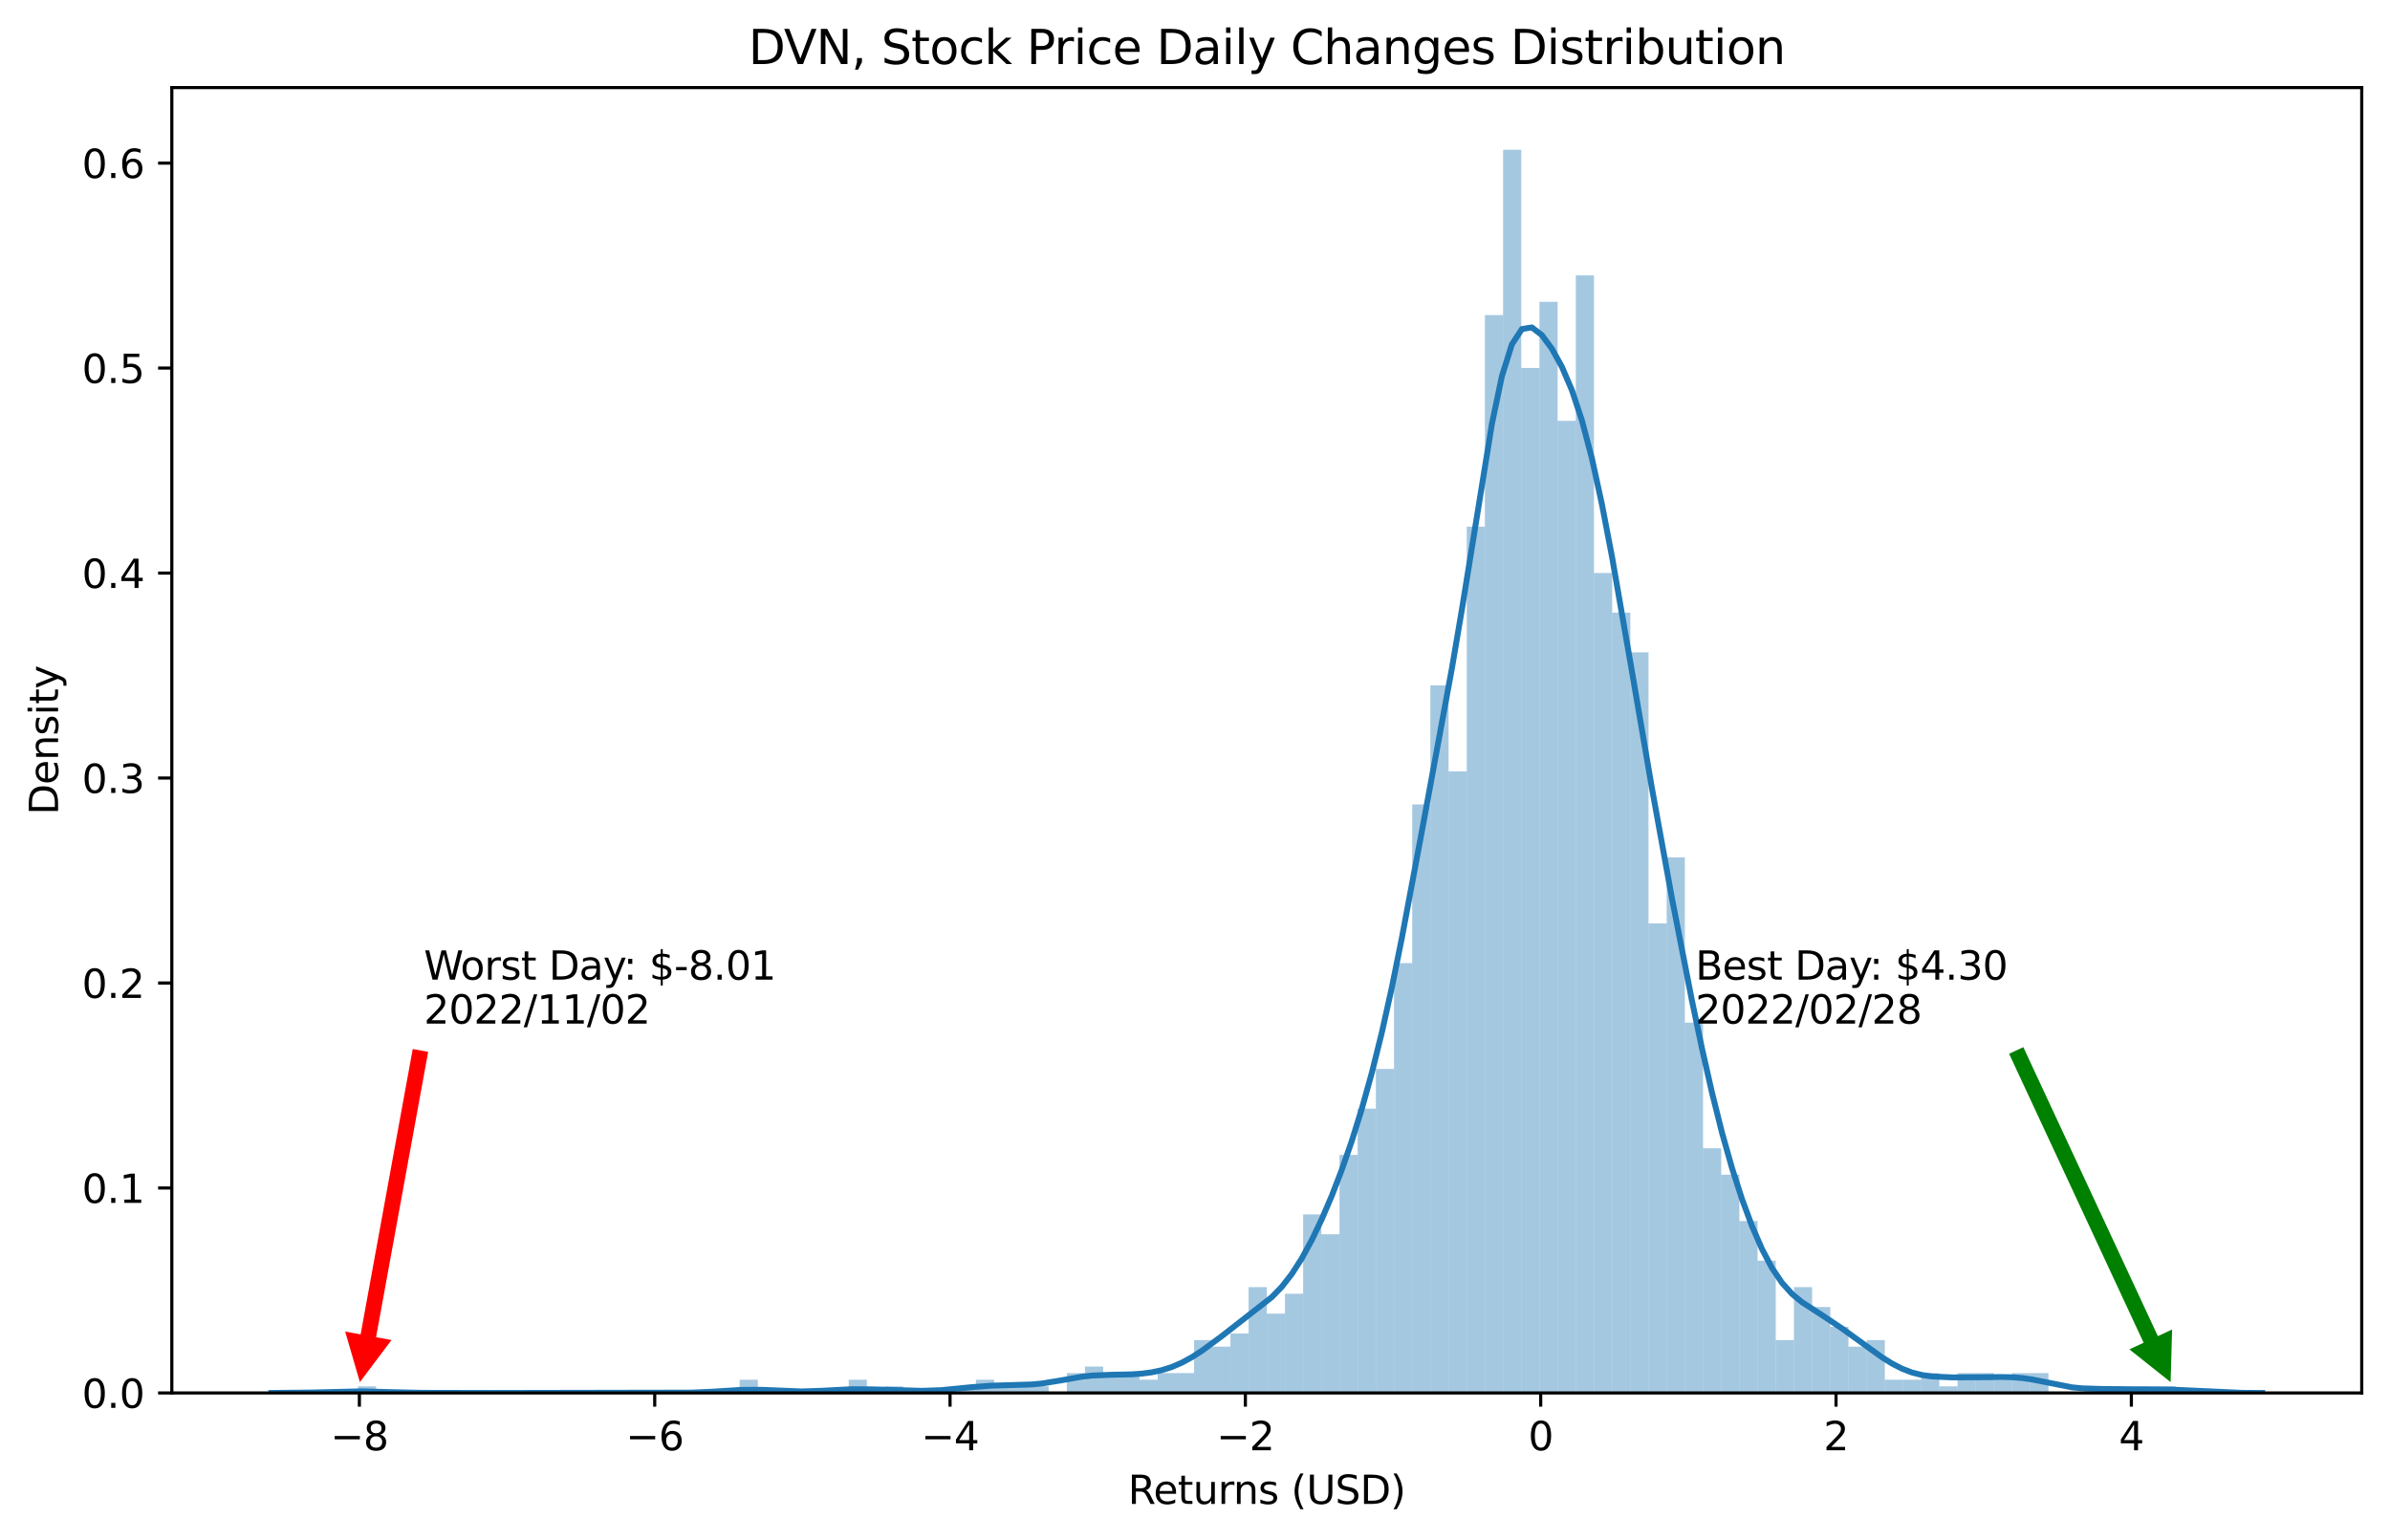 <?xml version="1.0" encoding="utf-8" standalone="no"?>
<!DOCTYPE svg PUBLIC "-//W3C//DTD SVG 1.1//EN"
  "http://www.w3.org/Graphics/SVG/1.1/DTD/svg11.dtd">
<svg xmlns:xlink="http://www.w3.org/1999/xlink" width="608.981pt" height="392.514pt" viewBox="0 0 608.981 392.514" xmlns="http://www.w3.org/2000/svg" version="1.1">
 <defs>
  <style type="text/css">*{stroke-linejoin: round; stroke-linecap: butt}</style>
 </defs>
 <g id="figure_1">
  <g id="patch_1">
   <path d="M 0 392.514 
L 608.981 392.514 
L 608.981 0 
L 0 0 
z
" style="fill: #ffffff"/>
  </g>
  <g id="axes_1">
   <g id="patch_2">
    <path d="M 43.781 354.958 
L 601.781 354.958 
L 601.781 22.318 
L 43.781 22.318 
z
" style="fill: #ffffff"/>
   </g>
   <g id="patch_3">
    <path d="M 91.195 354.958 
L 95.827 354.958 
L 95.827 353.273 
L 91.195 353.273 
z
" clip-path="url(#pd103b93f7d)" style="fill: #1f77b4; opacity: 0.4"/>
   </g>
   <g id="patch_4">
    <path d="M 95.827 354.958 
L 100.458 354.958 
L 100.458 354.958 
L 95.827 354.958 
z
" clip-path="url(#pd103b93f7d)" style="fill: #1f77b4; opacity: 0.4"/>
   </g>
   <g id="patch_5">
    <path d="M 100.458 354.958 
L 105.09 354.958 
L 105.09 354.958 
L 100.458 354.958 
z
" clip-path="url(#pd103b93f7d)" style="fill: #1f77b4; opacity: 0.4"/>
   </g>
   <g id="patch_6">
    <path d="M 105.09 354.958 
L 109.722 354.958 
L 109.722 354.958 
L 105.09 354.958 
z
" clip-path="url(#pd103b93f7d)" style="fill: #1f77b4; opacity: 0.4"/>
   </g>
   <g id="patch_7">
    <path d="M 109.722 354.958 
L 114.354 354.958 
L 114.354 354.958 
L 109.722 354.958 
z
" clip-path="url(#pd103b93f7d)" style="fill: #1f77b4; opacity: 0.4"/>
   </g>
   <g id="patch_8">
    <path d="M 114.354 354.958 
L 118.985 354.958 
L 118.985 354.958 
L 114.354 354.958 
z
" clip-path="url(#pd103b93f7d)" style="fill: #1f77b4; opacity: 0.4"/>
   </g>
   <g id="patch_9">
    <path d="M 118.985 354.958 
L 123.617 354.958 
L 123.617 354.958 
L 118.985 354.958 
z
" clip-path="url(#pd103b93f7d)" style="fill: #1f77b4; opacity: 0.4"/>
   </g>
   <g id="patch_10">
    <path d="M 123.617 354.958 
L 128.249 354.958 
L 128.249 354.958 
L 123.617 354.958 
z
" clip-path="url(#pd103b93f7d)" style="fill: #1f77b4; opacity: 0.4"/>
   </g>
   <g id="patch_11">
    <path d="M 128.249 354.958 
L 132.88 354.958 
L 132.88 354.958 
L 128.249 354.958 
z
" clip-path="url(#pd103b93f7d)" style="fill: #1f77b4; opacity: 0.4"/>
   </g>
   <g id="patch_12">
    <path d="M 132.88 354.958 
L 137.512 354.958 
L 137.512 354.958 
L 132.88 354.958 
z
" clip-path="url(#pd103b93f7d)" style="fill: #1f77b4; opacity: 0.4"/>
   </g>
   <g id="patch_13">
    <path d="M 137.512 354.958 
L 142.144 354.958 
L 142.144 354.958 
L 137.512 354.958 
z
" clip-path="url(#pd103b93f7d)" style="fill: #1f77b4; opacity: 0.4"/>
   </g>
   <g id="patch_14">
    <path d="M 142.144 354.958 
L 146.776 354.958 
L 146.776 354.958 
L 142.144 354.958 
z
" clip-path="url(#pd103b93f7d)" style="fill: #1f77b4; opacity: 0.4"/>
   </g>
   <g id="patch_15">
    <path d="M 146.776 354.958 
L 151.407 354.958 
L 151.407 354.958 
L 146.776 354.958 
z
" clip-path="url(#pd103b93f7d)" style="fill: #1f77b4; opacity: 0.4"/>
   </g>
   <g id="patch_16">
    <path d="M 151.407 354.958 
L 156.039 354.958 
L 156.039 354.958 
L 151.407 354.958 
z
" clip-path="url(#pd103b93f7d)" style="fill: #1f77b4; opacity: 0.4"/>
   </g>
   <g id="patch_17">
    <path d="M 156.039 354.958 
L 160.671 354.958 
L 160.671 354.958 
L 156.039 354.958 
z
" clip-path="url(#pd103b93f7d)" style="fill: #1f77b4; opacity: 0.4"/>
   </g>
   <g id="patch_18">
    <path d="M 160.671 354.958 
L 165.303 354.958 
L 165.303 354.958 
L 160.671 354.958 
z
" clip-path="url(#pd103b93f7d)" style="fill: #1f77b4; opacity: 0.4"/>
   </g>
   <g id="patch_19">
    <path d="M 165.303 354.958 
L 169.934 354.958 
L 169.934 354.958 
L 165.303 354.958 
z
" clip-path="url(#pd103b93f7d)" style="fill: #1f77b4; opacity: 0.4"/>
   </g>
   <g id="patch_20">
    <path d="M 169.934 354.958 
L 174.566 354.958 
L 174.566 354.958 
L 169.934 354.958 
z
" clip-path="url(#pd103b93f7d)" style="fill: #1f77b4; opacity: 0.4"/>
   </g>
   <g id="patch_21">
    <path d="M 174.566 354.958 
L 179.198 354.958 
L 179.198 354.958 
L 174.566 354.958 
z
" clip-path="url(#pd103b93f7d)" style="fill: #1f77b4; opacity: 0.4"/>
   </g>
   <g id="patch_22">
    <path d="M 179.198 354.958 
L 183.829 354.958 
L 183.829 354.958 
L 179.198 354.958 
z
" clip-path="url(#pd103b93f7d)" style="fill: #1f77b4; opacity: 0.4"/>
   </g>
   <g id="patch_23">
    <path d="M 183.829 354.958 
L 188.461 354.958 
L 188.461 354.958 
L 183.829 354.958 
z
" clip-path="url(#pd103b93f7d)" style="fill: #1f77b4; opacity: 0.4"/>
   </g>
   <g id="patch_24">
    <path d="M 188.461 354.958 
L 193.093 354.958 
L 193.093 351.588 
L 188.461 351.588 
z
" clip-path="url(#pd103b93f7d)" style="fill: #1f77b4; opacity: 0.4"/>
   </g>
   <g id="patch_25">
    <path d="M 193.093 354.958 
L 197.725 354.958 
L 197.725 354.958 
L 193.093 354.958 
z
" clip-path="url(#pd103b93f7d)" style="fill: #1f77b4; opacity: 0.4"/>
   </g>
   <g id="patch_26">
    <path d="M 197.725 354.958 
L 202.356 354.958 
L 202.356 354.958 
L 197.725 354.958 
z
" clip-path="url(#pd103b93f7d)" style="fill: #1f77b4; opacity: 0.4"/>
   </g>
   <g id="patch_27">
    <path d="M 202.356 354.958 
L 206.988 354.958 
L 206.988 354.958 
L 202.356 354.958 
z
" clip-path="url(#pd103b93f7d)" style="fill: #1f77b4; opacity: 0.4"/>
   </g>
   <g id="patch_28">
    <path d="M 206.988 354.958 
L 211.62 354.958 
L 211.62 354.958 
L 206.988 354.958 
z
" clip-path="url(#pd103b93f7d)" style="fill: #1f77b4; opacity: 0.4"/>
   </g>
   <g id="patch_29">
    <path d="M 211.62 354.958 
L 216.252 354.958 
L 216.252 354.958 
L 211.62 354.958 
z
" clip-path="url(#pd103b93f7d)" style="fill: #1f77b4; opacity: 0.4"/>
   </g>
   <g id="patch_30">
    <path d="M 216.252 354.958 
L 220.883 354.958 
L 220.883 351.588 
L 216.252 351.588 
z
" clip-path="url(#pd103b93f7d)" style="fill: #1f77b4; opacity: 0.4"/>
   </g>
   <g id="patch_31">
    <path d="M 220.883 354.958 
L 225.515 354.958 
L 225.515 354.958 
L 220.883 354.958 
z
" clip-path="url(#pd103b93f7d)" style="fill: #1f77b4; opacity: 0.4"/>
   </g>
   <g id="patch_32">
    <path d="M 225.515 354.958 
L 230.147 354.958 
L 230.147 353.273 
L 225.515 353.273 
z
" clip-path="url(#pd103b93f7d)" style="fill: #1f77b4; opacity: 0.4"/>
   </g>
   <g id="patch_33">
    <path d="M 230.147 354.958 
L 234.778 354.958 
L 234.778 354.958 
L 230.147 354.958 
z
" clip-path="url(#pd103b93f7d)" style="fill: #1f77b4; opacity: 0.4"/>
   </g>
   <g id="patch_34">
    <path d="M 234.778 354.958 
L 239.41 354.958 
L 239.41 354.958 
L 234.778 354.958 
z
" clip-path="url(#pd103b93f7d)" style="fill: #1f77b4; opacity: 0.4"/>
   </g>
   <g id="patch_35">
    <path d="M 239.41 354.958 
L 244.042 354.958 
L 244.042 354.958 
L 239.41 354.958 
z
" clip-path="url(#pd103b93f7d)" style="fill: #1f77b4; opacity: 0.4"/>
   </g>
   <g id="patch_36">
    <path d="M 244.042 354.958 
L 248.674 354.958 
L 248.674 353.273 
L 244.042 353.273 
z
" clip-path="url(#pd103b93f7d)" style="fill: #1f77b4; opacity: 0.4"/>
   </g>
   <g id="patch_37">
    <path d="M 248.674 354.958 
L 253.305 354.958 
L 253.305 351.588 
L 248.674 351.588 
z
" clip-path="url(#pd103b93f7d)" style="fill: #1f77b4; opacity: 0.4"/>
   </g>
   <g id="patch_38">
    <path d="M 253.305 354.958 
L 257.937 354.958 
L 257.937 353.273 
L 253.305 353.273 
z
" clip-path="url(#pd103b93f7d)" style="fill: #1f77b4; opacity: 0.4"/>
   </g>
   <g id="patch_39">
    <path d="M 257.937 354.958 
L 262.569 354.958 
L 262.569 353.273 
L 257.937 353.273 
z
" clip-path="url(#pd103b93f7d)" style="fill: #1f77b4; opacity: 0.4"/>
   </g>
   <g id="patch_40">
    <path d="M 262.569 354.958 
L 267.201 354.958 
L 267.201 353.273 
L 262.569 353.273 
z
" clip-path="url(#pd103b93f7d)" style="fill: #1f77b4; opacity: 0.4"/>
   </g>
   <g id="patch_41">
    <path d="M 267.201 354.958 
L 271.832 354.958 
L 271.832 354.958 
L 267.201 354.958 
z
" clip-path="url(#pd103b93f7d)" style="fill: #1f77b4; opacity: 0.4"/>
   </g>
   <g id="patch_42">
    <path d="M 271.832 354.958 
L 276.464 354.958 
L 276.464 349.903 
L 271.832 349.903 
z
" clip-path="url(#pd103b93f7d)" style="fill: #1f77b4; opacity: 0.4"/>
   </g>
   <g id="patch_43">
    <path d="M 276.464 354.958 
L 281.096 354.958 
L 281.096 348.218 
L 276.464 348.218 
z
" clip-path="url(#pd103b93f7d)" style="fill: #1f77b4; opacity: 0.4"/>
   </g>
   <g id="patch_44">
    <path d="M 281.096 354.958 
L 285.727 354.958 
L 285.727 349.903 
L 281.096 349.903 
z
" clip-path="url(#pd103b93f7d)" style="fill: #1f77b4; opacity: 0.4"/>
   </g>
   <g id="patch_45">
    <path d="M 285.727 354.958 
L 290.359 354.958 
L 290.359 349.903 
L 285.727 349.903 
z
" clip-path="url(#pd103b93f7d)" style="fill: #1f77b4; opacity: 0.4"/>
   </g>
   <g id="patch_46">
    <path d="M 290.359 354.958 
L 294.991 354.958 
L 294.991 351.588 
L 290.359 351.588 
z
" clip-path="url(#pd103b93f7d)" style="fill: #1f77b4; opacity: 0.4"/>
   </g>
   <g id="patch_47">
    <path d="M 294.991 354.958 
L 299.623 354.958 
L 299.623 349.903 
L 294.991 349.903 
z
" clip-path="url(#pd103b93f7d)" style="fill: #1f77b4; opacity: 0.4"/>
   </g>
   <g id="patch_48">
    <path d="M 299.623 354.958 
L 304.254 354.958 
L 304.254 349.903 
L 299.623 349.903 
z
" clip-path="url(#pd103b93f7d)" style="fill: #1f77b4; opacity: 0.4"/>
   </g>
   <g id="patch_49">
    <path d="M 304.254 354.958 
L 308.886 354.958 
L 308.886 341.477 
L 304.254 341.477 
z
" clip-path="url(#pd103b93f7d)" style="fill: #1f77b4; opacity: 0.4"/>
   </g>
   <g id="patch_50">
    <path d="M 308.886 354.958 
L 313.518 354.958 
L 313.518 343.162 
L 308.886 343.162 
z
" clip-path="url(#pd103b93f7d)" style="fill: #1f77b4; opacity: 0.4"/>
   </g>
   <g id="patch_51">
    <path d="M 313.518 354.958 
L 318.15 354.958 
L 318.15 339.792 
L 313.518 339.792 
z
" clip-path="url(#pd103b93f7d)" style="fill: #1f77b4; opacity: 0.4"/>
   </g>
   <g id="patch_52">
    <path d="M 318.15 354.958 
L 322.781 354.958 
L 322.781 327.996 
L 318.15 327.996 
z
" clip-path="url(#pd103b93f7d)" style="fill: #1f77b4; opacity: 0.4"/>
   </g>
   <g id="patch_53">
    <path d="M 322.781 354.958 
L 327.413 354.958 
L 327.413 334.737 
L 322.781 334.737 
z
" clip-path="url(#pd103b93f7d)" style="fill: #1f77b4; opacity: 0.4"/>
   </g>
   <g id="patch_54">
    <path d="M 327.413 354.958 
L 332.045 354.958 
L 332.045 329.682 
L 327.413 329.682 
z
" clip-path="url(#pd103b93f7d)" style="fill: #1f77b4; opacity: 0.4"/>
   </g>
   <g id="patch_55">
    <path d="M 332.045 354.958 
L 336.676 354.958 
L 336.676 309.46 
L 332.045 309.46 
z
" clip-path="url(#pd103b93f7d)" style="fill: #1f77b4; opacity: 0.4"/>
   </g>
   <g id="patch_56">
    <path d="M 336.676 354.958 
L 341.308 354.958 
L 341.308 314.516 
L 336.676 314.516 
z
" clip-path="url(#pd103b93f7d)" style="fill: #1f77b4; opacity: 0.4"/>
   </g>
   <g id="patch_57">
    <path d="M 341.308 354.958 
L 345.94 354.958 
L 345.94 294.294 
L 341.308 294.294 
z
" clip-path="url(#pd103b93f7d)" style="fill: #1f77b4; opacity: 0.4"/>
   </g>
   <g id="patch_58">
    <path d="M 345.94 354.958 
L 350.572 354.958 
L 350.572 282.499 
L 345.94 282.499 
z
" clip-path="url(#pd103b93f7d)" style="fill: #1f77b4; opacity: 0.4"/>
   </g>
   <g id="patch_59">
    <path d="M 350.572 354.958 
L 355.203 354.958 
L 355.203 272.388 
L 350.572 272.388 
z
" clip-path="url(#pd103b93f7d)" style="fill: #1f77b4; opacity: 0.4"/>
   </g>
   <g id="patch_60">
    <path d="M 355.203 354.958 
L 359.835 354.958 
L 359.835 245.426 
L 355.203 245.426 
z
" clip-path="url(#pd103b93f7d)" style="fill: #1f77b4; opacity: 0.4"/>
   </g>
   <g id="patch_61">
    <path d="M 359.835 354.958 
L 364.467 354.958 
L 364.467 204.984 
L 359.835 204.984 
z
" clip-path="url(#pd103b93f7d)" style="fill: #1f77b4; opacity: 0.4"/>
   </g>
   <g id="patch_62">
    <path d="M 364.467 354.958 
L 369.099 354.958 
L 369.099 174.652 
L 364.467 174.652 
z
" clip-path="url(#pd103b93f7d)" style="fill: #1f77b4; opacity: 0.4"/>
   </g>
   <g id="patch_63">
    <path d="M 369.099 354.958 
L 373.73 354.958 
L 373.73 196.558 
L 369.099 196.558 
z
" clip-path="url(#pd103b93f7d)" style="fill: #1f77b4; opacity: 0.4"/>
   </g>
   <g id="patch_64">
    <path d="M 373.73 354.958 
L 378.362 354.958 
L 378.362 134.209 
L 373.73 134.209 
z
" clip-path="url(#pd103b93f7d)" style="fill: #1f77b4; opacity: 0.4"/>
   </g>
   <g id="patch_65">
    <path d="M 378.362 354.958 
L 382.994 354.958 
L 382.994 80.286 
L 378.362 80.286 
z
" clip-path="url(#pd103b93f7d)" style="fill: #1f77b4; opacity: 0.4"/>
   </g>
   <g id="patch_66">
    <path d="M 382.994 354.958 
L 387.625 354.958 
L 387.625 38.158 
L 382.994 38.158 
z
" clip-path="url(#pd103b93f7d)" style="fill: #1f77b4; opacity: 0.4"/>
   </g>
   <g id="patch_67">
    <path d="M 387.625 354.958 
L 392.257 354.958 
L 392.257 93.767 
L 387.625 93.767 
z
" clip-path="url(#pd103b93f7d)" style="fill: #1f77b4; opacity: 0.4"/>
   </g>
   <g id="patch_68">
    <path d="M 392.257 354.958 
L 396.889 354.958 
L 396.889 76.916 
L 392.257 76.916 
z
" clip-path="url(#pd103b93f7d)" style="fill: #1f77b4; opacity: 0.4"/>
   </g>
   <g id="patch_69">
    <path d="M 396.889 354.958 
L 401.521 354.958 
L 401.521 107.247 
L 396.889 107.247 
z
" clip-path="url(#pd103b93f7d)" style="fill: #1f77b4; opacity: 0.4"/>
   </g>
   <g id="patch_70">
    <path d="M 401.521 354.958 
L 406.152 354.958 
L 406.152 70.175 
L 401.521 70.175 
z
" clip-path="url(#pd103b93f7d)" style="fill: #1f77b4; opacity: 0.4"/>
   </g>
   <g id="patch_71">
    <path d="M 406.152 354.958 
L 410.784 354.958 
L 410.784 146.005 
L 406.152 146.005 
z
" clip-path="url(#pd103b93f7d)" style="fill: #1f77b4; opacity: 0.4"/>
   </g>
   <g id="patch_72">
    <path d="M 410.784 354.958 
L 415.416 354.958 
L 415.416 156.116 
L 410.784 156.116 
z
" clip-path="url(#pd103b93f7d)" style="fill: #1f77b4; opacity: 0.4"/>
   </g>
   <g id="patch_73">
    <path d="M 415.416 354.958 
L 420.048 354.958 
L 420.048 166.226 
L 415.416 166.226 
z
" clip-path="url(#pd103b93f7d)" style="fill: #1f77b4; opacity: 0.4"/>
   </g>
   <g id="patch_74">
    <path d="M 420.048 354.958 
L 424.679 354.958 
L 424.679 235.316 
L 420.048 235.316 
z
" clip-path="url(#pd103b93f7d)" style="fill: #1f77b4; opacity: 0.4"/>
   </g>
   <g id="patch_75">
    <path d="M 424.679 354.958 
L 429.311 354.958 
L 429.311 218.465 
L 424.679 218.465 
z
" clip-path="url(#pd103b93f7d)" style="fill: #1f77b4; opacity: 0.4"/>
   </g>
   <g id="patch_76">
    <path d="M 429.311 354.958 
L 433.943 354.958 
L 433.943 260.592 
L 429.311 260.592 
z
" clip-path="url(#pd103b93f7d)" style="fill: #1f77b4; opacity: 0.4"/>
   </g>
   <g id="patch_77">
    <path d="M 433.943 354.958 
L 438.574 354.958 
L 438.574 292.609 
L 433.943 292.609 
z
" clip-path="url(#pd103b93f7d)" style="fill: #1f77b4; opacity: 0.4"/>
   </g>
   <g id="patch_78">
    <path d="M 438.574 354.958 
L 443.206 354.958 
L 443.206 299.35 
L 438.574 299.35 
z
" clip-path="url(#pd103b93f7d)" style="fill: #1f77b4; opacity: 0.4"/>
   </g>
   <g id="patch_79">
    <path d="M 443.206 354.958 
L 447.838 354.958 
L 447.838 311.145 
L 443.206 311.145 
z
" clip-path="url(#pd103b93f7d)" style="fill: #1f77b4; opacity: 0.4"/>
   </g>
   <g id="patch_80">
    <path d="M 447.838 354.958 
L 452.47 354.958 
L 452.47 321.256 
L 447.838 321.256 
z
" clip-path="url(#pd103b93f7d)" style="fill: #1f77b4; opacity: 0.4"/>
   </g>
   <g id="patch_81">
    <path d="M 452.47 354.958 
L 457.101 354.958 
L 457.101 341.477 
L 452.47 341.477 
z
" clip-path="url(#pd103b93f7d)" style="fill: #1f77b4; opacity: 0.4"/>
   </g>
   <g id="patch_82">
    <path d="M 457.101 354.958 
L 461.733 354.958 
L 461.733 327.996 
L 457.101 327.996 
z
" clip-path="url(#pd103b93f7d)" style="fill: #1f77b4; opacity: 0.4"/>
   </g>
   <g id="patch_83">
    <path d="M 461.733 354.958 
L 466.365 354.958 
L 466.365 333.052 
L 461.733 333.052 
z
" clip-path="url(#pd103b93f7d)" style="fill: #1f77b4; opacity: 0.4"/>
   </g>
   <g id="patch_84">
    <path d="M 466.365 354.958 
L 470.997 354.958 
L 470.997 338.107 
L 466.365 338.107 
z
" clip-path="url(#pd103b93f7d)" style="fill: #1f77b4; opacity: 0.4"/>
   </g>
   <g id="patch_85">
    <path d="M 470.997 354.958 
L 475.628 354.958 
L 475.628 343.162 
L 470.997 343.162 
z
" clip-path="url(#pd103b93f7d)" style="fill: #1f77b4; opacity: 0.4"/>
   </g>
   <g id="patch_86">
    <path d="M 475.628 354.958 
L 480.26 354.958 
L 480.26 341.477 
L 475.628 341.477 
z
" clip-path="url(#pd103b93f7d)" style="fill: #1f77b4; opacity: 0.4"/>
   </g>
   <g id="patch_87">
    <path d="M 480.26 354.958 
L 484.892 354.958 
L 484.892 351.588 
L 480.26 351.588 
z
" clip-path="url(#pd103b93f7d)" style="fill: #1f77b4; opacity: 0.4"/>
   </g>
   <g id="patch_88">
    <path d="M 484.892 354.958 
L 489.523 354.958 
L 489.523 351.588 
L 484.892 351.588 
z
" clip-path="url(#pd103b93f7d)" style="fill: #1f77b4; opacity: 0.4"/>
   </g>
   <g id="patch_89">
    <path d="M 489.523 354.958 
L 494.155 354.958 
L 494.155 349.903 
L 489.523 349.903 
z
" clip-path="url(#pd103b93f7d)" style="fill: #1f77b4; opacity: 0.4"/>
   </g>
   <g id="patch_90">
    <path d="M 494.155 354.958 
L 498.787 354.958 
L 498.787 353.273 
L 494.155 353.273 
z
" clip-path="url(#pd103b93f7d)" style="fill: #1f77b4; opacity: 0.4"/>
   </g>
   <g id="patch_91">
    <path d="M 498.787 354.958 
L 503.419 354.958 
L 503.419 349.903 
L 498.787 349.903 
z
" clip-path="url(#pd103b93f7d)" style="fill: #1f77b4; opacity: 0.4"/>
   </g>
   <g id="patch_92">
    <path d="M 503.419 354.958 
L 508.05 354.958 
L 508.05 349.903 
L 503.419 349.903 
z
" clip-path="url(#pd103b93f7d)" style="fill: #1f77b4; opacity: 0.4"/>
   </g>
   <g id="patch_93">
    <path d="M 508.05 354.958 
L 512.682 354.958 
L 512.682 351.588 
L 508.05 351.588 
z
" clip-path="url(#pd103b93f7d)" style="fill: #1f77b4; opacity: 0.4"/>
   </g>
   <g id="patch_94">
    <path d="M 512.682 354.958 
L 517.314 354.958 
L 517.314 349.903 
L 512.682 349.903 
z
" clip-path="url(#pd103b93f7d)" style="fill: #1f77b4; opacity: 0.4"/>
   </g>
   <g id="patch_95">
    <path d="M 517.314 354.958 
L 521.946 354.958 
L 521.946 349.903 
L 517.314 349.903 
z
" clip-path="url(#pd103b93f7d)" style="fill: #1f77b4; opacity: 0.4"/>
   </g>
   <g id="patch_96">
    <path d="M 521.946 354.958 
L 526.577 354.958 
L 526.577 354.958 
L 521.946 354.958 
z
" clip-path="url(#pd103b93f7d)" style="fill: #1f77b4; opacity: 0.4"/>
   </g>
   <g id="patch_97">
    <path d="M 526.577 354.958 
L 531.209 354.958 
L 531.209 354.958 
L 526.577 354.958 
z
" clip-path="url(#pd103b93f7d)" style="fill: #1f77b4; opacity: 0.4"/>
   </g>
   <g id="patch_98">
    <path d="M 531.209 354.958 
L 535.841 354.958 
L 535.841 353.273 
L 531.209 353.273 
z
" clip-path="url(#pd103b93f7d)" style="fill: #1f77b4; opacity: 0.4"/>
   </g>
   <g id="patch_99">
    <path d="M 535.841 354.958 
L 540.472 354.958 
L 540.472 353.273 
L 535.841 353.273 
z
" clip-path="url(#pd103b93f7d)" style="fill: #1f77b4; opacity: 0.4"/>
   </g>
   <g id="patch_100">
    <path d="M 540.472 354.958 
L 545.104 354.958 
L 545.104 354.958 
L 540.472 354.958 
z
" clip-path="url(#pd103b93f7d)" style="fill: #1f77b4; opacity: 0.4"/>
   </g>
   <g id="patch_101">
    <path d="M 545.104 354.958 
L 549.736 354.958 
L 549.736 353.273 
L 545.104 353.273 
z
" clip-path="url(#pd103b93f7d)" style="fill: #1f77b4; opacity: 0.4"/>
   </g>
   <g id="patch_102">
    <path d="M 549.736 354.958 
L 554.368 354.958 
L 554.368 353.273 
L 549.736 353.273 
z
" clip-path="url(#pd103b93f7d)" style="fill: #1f77b4; opacity: 0.4"/>
   </g>
   <g id="matplotlib.axis_1">
    <g id="xtick_1">
     <g id="line2d_1">
      <defs>
       <path id="m2a9d593ef6" d="M 0 0 
L 0 3.5 
" style="stroke: #000000; stroke-width: 0.8"/>
      </defs>
      <g>
       <use xlink:href="#m2a9d593ef6" x="91.571" y="354.958" style="stroke: #000000; stroke-width: 0.8"/>
      </g>
     </g>
     <g id="text_1">
      <!-- −8 -->
      <g transform="translate(84.2 369.557)scale(0.1 -0.1)">
       <defs>
        <path id="DejaVuSans-2212" d="M 678 2272 
L 4684 2272 
L 4684 1741 
L 678 1741 
L 678 2272 
z
" transform="scale(0.016)"/>
        <path id="DejaVuSans-38" d="M 2034 2216 
Q 1584 2216 1326 1975 
Q 1069 1734 1069 1313 
Q 1069 891 1326 650 
Q 1584 409 2034 409 
Q 2484 409 2743 651 
Q 3003 894 3003 1313 
Q 3003 1734 2745 1975 
Q 2488 2216 2034 2216 
z
M 1403 2484 
Q 997 2584 770 2862 
Q 544 3141 544 3541 
Q 544 4100 942 4425 
Q 1341 4750 2034 4750 
Q 2731 4750 3128 4425 
Q 3525 4100 3525 3541 
Q 3525 3141 3298 2862 
Q 3072 2584 2669 2484 
Q 3125 2378 3379 2068 
Q 3634 1759 3634 1313 
Q 3634 634 3220 271 
Q 2806 -91 2034 -91 
Q 1263 -91 848 271 
Q 434 634 434 1313 
Q 434 1759 690 2068 
Q 947 2378 1403 2484 
z
M 1172 3481 
Q 1172 3119 1398 2916 
Q 1625 2713 2034 2713 
Q 2441 2713 2670 2916 
Q 2900 3119 2900 3481 
Q 2900 3844 2670 4047 
Q 2441 4250 2034 4250 
Q 1625 4250 1398 4047 
Q 1172 3844 1172 3481 
z
" transform="scale(0.016)"/>
       </defs>
       <use xlink:href="#DejaVuSans-2212"/>
       <use xlink:href="#DejaVuSans-38" x="83.789"/>
      </g>
     </g>
    </g>
    <g id="xtick_2">
     <g id="line2d_2">
      <g>
       <use xlink:href="#m2a9d593ef6" x="166.823" y="354.958" style="stroke: #000000; stroke-width: 0.8"/>
      </g>
     </g>
     <g id="text_2">
      <!-- −6 -->
      <g transform="translate(159.452 369.557)scale(0.1 -0.1)">
       <defs>
        <path id="DejaVuSans-36" d="M 2113 2584 
Q 1688 2584 1439 2293 
Q 1191 2003 1191 1497 
Q 1191 994 1439 701 
Q 1688 409 2113 409 
Q 2538 409 2786 701 
Q 3034 994 3034 1497 
Q 3034 2003 2786 2293 
Q 2538 2584 2113 2584 
z
M 3366 4563 
L 3366 3988 
Q 3128 4100 2886 4159 
Q 2644 4219 2406 4219 
Q 1781 4219 1451 3797 
Q 1122 3375 1075 2522 
Q 1259 2794 1537 2939 
Q 1816 3084 2150 3084 
Q 2853 3084 3261 2657 
Q 3669 2231 3669 1497 
Q 3669 778 3244 343 
Q 2819 -91 2113 -91 
Q 1303 -91 875 529 
Q 447 1150 447 2328 
Q 447 3434 972 4092 
Q 1497 4750 2381 4750 
Q 2619 4750 2861 4703 
Q 3103 4656 3366 4563 
z
" transform="scale(0.016)"/>
       </defs>
       <use xlink:href="#DejaVuSans-2212"/>
       <use xlink:href="#DejaVuSans-36" x="83.789"/>
      </g>
     </g>
    </g>
    <g id="xtick_3">
     <g id="line2d_3">
      <g>
       <use xlink:href="#m2a9d593ef6" x="242.074" y="354.958" style="stroke: #000000; stroke-width: 0.8"/>
      </g>
     </g>
     <g id="text_3">
      <!-- −4 -->
      <g transform="translate(234.703 369.557)scale(0.1 -0.1)">
       <defs>
        <path id="DejaVuSans-34" d="M 2419 4116 
L 825 1625 
L 2419 1625 
L 2419 4116 
z
M 2253 4666 
L 3047 4666 
L 3047 1625 
L 3713 1625 
L 3713 1100 
L 3047 1100 
L 3047 0 
L 2419 0 
L 2419 1100 
L 313 1100 
L 313 1709 
L 2253 4666 
z
" transform="scale(0.016)"/>
       </defs>
       <use xlink:href="#DejaVuSans-2212"/>
       <use xlink:href="#DejaVuSans-34" x="83.789"/>
      </g>
     </g>
    </g>
    <g id="xtick_4">
     <g id="line2d_4">
      <g>
       <use xlink:href="#m2a9d593ef6" x="317.326" y="354.958" style="stroke: #000000; stroke-width: 0.8"/>
      </g>
     </g>
     <g id="text_4">
      <!-- −2 -->
      <g transform="translate(309.954 369.557)scale(0.1 -0.1)">
       <defs>
        <path id="DejaVuSans-32" d="M 1228 531 
L 3431 531 
L 3431 0 
L 469 0 
L 469 531 
Q 828 903 1448 1529 
Q 2069 2156 2228 2338 
Q 2531 2678 2651 2914 
Q 2772 3150 2772 3378 
Q 2772 3750 2511 3984 
Q 2250 4219 1831 4219 
Q 1534 4219 1204 4116 
Q 875 4013 500 3803 
L 500 4441 
Q 881 4594 1212 4672 
Q 1544 4750 1819 4750 
Q 2544 4750 2975 4387 
Q 3406 4025 3406 3419 
Q 3406 3131 3298 2873 
Q 3191 2616 2906 2266 
Q 2828 2175 2409 1742 
Q 1991 1309 1228 531 
z
" transform="scale(0.016)"/>
       </defs>
       <use xlink:href="#DejaVuSans-2212"/>
       <use xlink:href="#DejaVuSans-32" x="83.789"/>
      </g>
     </g>
    </g>
    <g id="xtick_5">
     <g id="line2d_5">
      <g>
       <use xlink:href="#m2a9d593ef6" x="392.577" y="354.958" style="stroke: #000000; stroke-width: 0.8"/>
      </g>
     </g>
     <g id="text_5">
      <!-- 0 -->
      <g transform="translate(389.396 369.557)scale(0.1 -0.1)">
       <defs>
        <path id="DejaVuSans-30" d="M 2034 4250 
Q 1547 4250 1301 3770 
Q 1056 3291 1056 2328 
Q 1056 1369 1301 889 
Q 1547 409 2034 409 
Q 2525 409 2770 889 
Q 3016 1369 3016 2328 
Q 3016 3291 2770 3770 
Q 2525 4250 2034 4250 
z
M 2034 4750 
Q 2819 4750 3233 4129 
Q 3647 3509 3647 2328 
Q 3647 1150 3233 529 
Q 2819 -91 2034 -91 
Q 1250 -91 836 529 
Q 422 1150 422 2328 
Q 422 3509 836 4129 
Q 1250 4750 2034 4750 
z
" transform="scale(0.016)"/>
       </defs>
       <use xlink:href="#DejaVuSans-30"/>
      </g>
     </g>
    </g>
    <g id="xtick_6">
     <g id="line2d_6">
      <g>
       <use xlink:href="#m2a9d593ef6" x="467.828" y="354.958" style="stroke: #000000; stroke-width: 0.8"/>
      </g>
     </g>
     <g id="text_6">
      <!-- 2 -->
      <g transform="translate(464.647 369.557)scale(0.1 -0.1)">
       <use xlink:href="#DejaVuSans-32"/>
      </g>
     </g>
    </g>
    <g id="xtick_7">
     <g id="line2d_7">
      <g>
       <use xlink:href="#m2a9d593ef6" x="543.08" y="354.958" style="stroke: #000000; stroke-width: 0.8"/>
      </g>
     </g>
     <g id="text_7">
      <!-- 4 -->
      <g transform="translate(539.899 369.557)scale(0.1 -0.1)">
       <use xlink:href="#DejaVuSans-34"/>
      </g>
     </g>
    </g>
    <g id="text_8">
     <!-- Returns (USD) -->
     <g transform="translate(287.411 383.235)scale(0.1 -0.1)">
      <defs>
       <path id="DejaVuSans-52" d="M 2841 2188 
Q 3044 2119 3236 1894 
Q 3428 1669 3622 1275 
L 4263 0 
L 3584 0 
L 2988 1197 
Q 2756 1666 2539 1819 
Q 2322 1972 1947 1972 
L 1259 1972 
L 1259 0 
L 628 0 
L 628 4666 
L 2053 4666 
Q 2853 4666 3247 4331 
Q 3641 3997 3641 3322 
Q 3641 2881 3436 2590 
Q 3231 2300 2841 2188 
z
M 1259 4147 
L 1259 2491 
L 2053 2491 
Q 2509 2491 2742 2702 
Q 2975 2913 2975 3322 
Q 2975 3731 2742 3939 
Q 2509 4147 2053 4147 
L 1259 4147 
z
" transform="scale(0.016)"/>
       <path id="DejaVuSans-65" d="M 3597 1894 
L 3597 1613 
L 953 1613 
Q 991 1019 1311 708 
Q 1631 397 2203 397 
Q 2534 397 2845 478 
Q 3156 559 3463 722 
L 3463 178 
Q 3153 47 2828 -22 
Q 2503 -91 2169 -91 
Q 1331 -91 842 396 
Q 353 884 353 1716 
Q 353 2575 817 3079 
Q 1281 3584 2069 3584 
Q 2775 3584 3186 3129 
Q 3597 2675 3597 1894 
z
M 3022 2063 
Q 3016 2534 2758 2815 
Q 2500 3097 2075 3097 
Q 1594 3097 1305 2825 
Q 1016 2553 972 2059 
L 3022 2063 
z
" transform="scale(0.016)"/>
       <path id="DejaVuSans-74" d="M 1172 4494 
L 1172 3500 
L 2356 3500 
L 2356 3053 
L 1172 3053 
L 1172 1153 
Q 1172 725 1289 603 
Q 1406 481 1766 481 
L 2356 481 
L 2356 0 
L 1766 0 
Q 1100 0 847 248 
Q 594 497 594 1153 
L 594 3053 
L 172 3053 
L 172 3500 
L 594 3500 
L 594 4494 
L 1172 4494 
z
" transform="scale(0.016)"/>
       <path id="DejaVuSans-75" d="M 544 1381 
L 544 3500 
L 1119 3500 
L 1119 1403 
Q 1119 906 1312 657 
Q 1506 409 1894 409 
Q 2359 409 2629 706 
Q 2900 1003 2900 1516 
L 2900 3500 
L 3475 3500 
L 3475 0 
L 2900 0 
L 2900 538 
Q 2691 219 2414 64 
Q 2138 -91 1772 -91 
Q 1169 -91 856 284 
Q 544 659 544 1381 
z
M 1991 3584 
L 1991 3584 
z
" transform="scale(0.016)"/>
       <path id="DejaVuSans-72" d="M 2631 2963 
Q 2534 3019 2420 3045 
Q 2306 3072 2169 3072 
Q 1681 3072 1420 2755 
Q 1159 2438 1159 1844 
L 1159 0 
L 581 0 
L 581 3500 
L 1159 3500 
L 1159 2956 
Q 1341 3275 1631 3429 
Q 1922 3584 2338 3584 
Q 2397 3584 2469 3576 
Q 2541 3569 2628 3553 
L 2631 2963 
z
" transform="scale(0.016)"/>
       <path id="DejaVuSans-6e" d="M 3513 2113 
L 3513 0 
L 2938 0 
L 2938 2094 
Q 2938 2591 2744 2837 
Q 2550 3084 2163 3084 
Q 1697 3084 1428 2787 
Q 1159 2491 1159 1978 
L 1159 0 
L 581 0 
L 581 3500 
L 1159 3500 
L 1159 2956 
Q 1366 3272 1645 3428 
Q 1925 3584 2291 3584 
Q 2894 3584 3203 3211 
Q 3513 2838 3513 2113 
z
" transform="scale(0.016)"/>
       <path id="DejaVuSans-73" d="M 2834 3397 
L 2834 2853 
Q 2591 2978 2328 3040 
Q 2066 3103 1784 3103 
Q 1356 3103 1142 2972 
Q 928 2841 928 2578 
Q 928 2378 1081 2264 
Q 1234 2150 1697 2047 
L 1894 2003 
Q 2506 1872 2764 1633 
Q 3022 1394 3022 966 
Q 3022 478 2636 193 
Q 2250 -91 1575 -91 
Q 1294 -91 989 -36 
Q 684 19 347 128 
L 347 722 
Q 666 556 975 473 
Q 1284 391 1588 391 
Q 1994 391 2212 530 
Q 2431 669 2431 922 
Q 2431 1156 2273 1281 
Q 2116 1406 1581 1522 
L 1381 1569 
Q 847 1681 609 1914 
Q 372 2147 372 2553 
Q 372 3047 722 3315 
Q 1072 3584 1716 3584 
Q 2034 3584 2315 3537 
Q 2597 3491 2834 3397 
z
" transform="scale(0.016)"/>
       <path id="DejaVuSans-20" transform="scale(0.016)"/>
       <path id="DejaVuSans-28" d="M 1984 4856 
Q 1566 4138 1362 3434 
Q 1159 2731 1159 2009 
Q 1159 1288 1364 580 
Q 1569 -128 1984 -844 
L 1484 -844 
Q 1016 -109 783 600 
Q 550 1309 550 2009 
Q 550 2706 781 3412 
Q 1013 4119 1484 4856 
L 1984 4856 
z
" transform="scale(0.016)"/>
       <path id="DejaVuSans-55" d="M 556 4666 
L 1191 4666 
L 1191 1831 
Q 1191 1081 1462 751 
Q 1734 422 2344 422 
Q 2950 422 3222 751 
Q 3494 1081 3494 1831 
L 3494 4666 
L 4128 4666 
L 4128 1753 
Q 4128 841 3676 375 
Q 3225 -91 2344 -91 
Q 1459 -91 1007 375 
Q 556 841 556 1753 
L 556 4666 
z
" transform="scale(0.016)"/>
       <path id="DejaVuSans-53" d="M 3425 4513 
L 3425 3897 
Q 3066 4069 2747 4153 
Q 2428 4238 2131 4238 
Q 1616 4238 1336 4038 
Q 1056 3838 1056 3469 
Q 1056 3159 1242 3001 
Q 1428 2844 1947 2747 
L 2328 2669 
Q 3034 2534 3370 2195 
Q 3706 1856 3706 1288 
Q 3706 609 3251 259 
Q 2797 -91 1919 -91 
Q 1588 -91 1214 -16 
Q 841 59 441 206 
L 441 856 
Q 825 641 1194 531 
Q 1563 422 1919 422 
Q 2459 422 2753 634 
Q 3047 847 3047 1241 
Q 3047 1584 2836 1778 
Q 2625 1972 2144 2069 
L 1759 2144 
Q 1053 2284 737 2584 
Q 422 2884 422 3419 
Q 422 4038 858 4394 
Q 1294 4750 2059 4750 
Q 2388 4750 2728 4690 
Q 3069 4631 3425 4513 
z
" transform="scale(0.016)"/>
       <path id="DejaVuSans-44" d="M 1259 4147 
L 1259 519 
L 2022 519 
Q 2988 519 3436 956 
Q 3884 1394 3884 2338 
Q 3884 3275 3436 3711 
Q 2988 4147 2022 4147 
L 1259 4147 
z
M 628 4666 
L 1925 4666 
Q 3281 4666 3915 4102 
Q 4550 3538 4550 2338 
Q 4550 1131 3912 565 
Q 3275 0 1925 0 
L 628 0 
L 628 4666 
z
" transform="scale(0.016)"/>
       <path id="DejaVuSans-29" d="M 513 4856 
L 1013 4856 
Q 1481 4119 1714 3412 
Q 1947 2706 1947 2009 
Q 1947 1309 1714 600 
Q 1481 -109 1013 -844 
L 513 -844 
Q 928 -128 1133 580 
Q 1338 1288 1338 2009 
Q 1338 2731 1133 3434 
Q 928 4138 513 4856 
z
" transform="scale(0.016)"/>
      </defs>
      <use xlink:href="#DejaVuSans-52"/>
      <use xlink:href="#DejaVuSans-65" x="64.982"/>
      <use xlink:href="#DejaVuSans-74" x="126.506"/>
      <use xlink:href="#DejaVuSans-75" x="165.715"/>
      <use xlink:href="#DejaVuSans-72" x="229.094"/>
      <use xlink:href="#DejaVuSans-6e" x="268.457"/>
      <use xlink:href="#DejaVuSans-73" x="331.836"/>
      <use xlink:href="#DejaVuSans-20" x="383.936"/>
      <use xlink:href="#DejaVuSans-28" x="415.723"/>
      <use xlink:href="#DejaVuSans-55" x="454.736"/>
      <use xlink:href="#DejaVuSans-53" x="527.93"/>
      <use xlink:href="#DejaVuSans-44" x="591.406"/>
      <use xlink:href="#DejaVuSans-29" x="668.408"/>
     </g>
    </g>
   </g>
   <g id="matplotlib.axis_2">
    <g id="ytick_1">
     <g id="line2d_8">
      <defs>
       <path id="m82393d0af2" d="M 0 0 
L -3.5 0 
" style="stroke: #000000; stroke-width: 0.8"/>
      </defs>
      <g>
       <use xlink:href="#m82393d0af2" x="43.781" y="354.958" style="stroke: #000000; stroke-width: 0.8"/>
      </g>
     </g>
     <g id="text_9">
      <!-- 0.0 -->
      <g transform="translate(20.878 358.757)scale(0.1 -0.1)">
       <defs>
        <path id="DejaVuSans-2e" d="M 684 794 
L 1344 794 
L 1344 0 
L 684 0 
L 684 794 
z
" transform="scale(0.016)"/>
       </defs>
       <use xlink:href="#DejaVuSans-30"/>
       <use xlink:href="#DejaVuSans-2e" x="63.623"/>
       <use xlink:href="#DejaVuSans-30" x="95.41"/>
      </g>
     </g>
    </g>
    <g id="ytick_2">
     <g id="line2d_9">
      <g>
       <use xlink:href="#m82393d0af2" x="43.781" y="302.726" style="stroke: #000000; stroke-width: 0.8"/>
      </g>
     </g>
     <g id="text_10">
      <!-- 0.1 -->
      <g transform="translate(20.878 306.525)scale(0.1 -0.1)">
       <defs>
        <path id="DejaVuSans-31" d="M 794 531 
L 1825 531 
L 1825 4091 
L 703 3866 
L 703 4441 
L 1819 4666 
L 2450 4666 
L 2450 531 
L 3481 531 
L 3481 0 
L 794 0 
L 794 531 
z
" transform="scale(0.016)"/>
       </defs>
       <use xlink:href="#DejaVuSans-30"/>
       <use xlink:href="#DejaVuSans-2e" x="63.623"/>
       <use xlink:href="#DejaVuSans-31" x="95.41"/>
      </g>
     </g>
    </g>
    <g id="ytick_3">
     <g id="line2d_10">
      <g>
       <use xlink:href="#m82393d0af2" x="43.781" y="250.493" style="stroke: #000000; stroke-width: 0.8"/>
      </g>
     </g>
     <g id="text_11">
      <!-- 0.2 -->
      <g transform="translate(20.878 254.292)scale(0.1 -0.1)">
       <use xlink:href="#DejaVuSans-30"/>
       <use xlink:href="#DejaVuSans-2e" x="63.623"/>
       <use xlink:href="#DejaVuSans-32" x="95.41"/>
      </g>
     </g>
    </g>
    <g id="ytick_4">
     <g id="line2d_11">
      <g>
       <use xlink:href="#m82393d0af2" x="43.781" y="198.261" style="stroke: #000000; stroke-width: 0.8"/>
      </g>
     </g>
     <g id="text_12">
      <!-- 0.3 -->
      <g transform="translate(20.878 202.06)scale(0.1 -0.1)">
       <defs>
        <path id="DejaVuSans-33" d="M 2597 2516 
Q 3050 2419 3304 2112 
Q 3559 1806 3559 1356 
Q 3559 666 3084 287 
Q 2609 -91 1734 -91 
Q 1441 -91 1130 -33 
Q 819 25 488 141 
L 488 750 
Q 750 597 1062 519 
Q 1375 441 1716 441 
Q 2309 441 2620 675 
Q 2931 909 2931 1356 
Q 2931 1769 2642 2001 
Q 2353 2234 1838 2234 
L 1294 2234 
L 1294 2753 
L 1863 2753 
Q 2328 2753 2575 2939 
Q 2822 3125 2822 3475 
Q 2822 3834 2567 4026 
Q 2313 4219 1838 4219 
Q 1578 4219 1281 4162 
Q 984 4106 628 3988 
L 628 4550 
Q 988 4650 1302 4700 
Q 1616 4750 1894 4750 
Q 2613 4750 3031 4423 
Q 3450 4097 3450 3541 
Q 3450 3153 3228 2886 
Q 3006 2619 2597 2516 
z
" transform="scale(0.016)"/>
       </defs>
       <use xlink:href="#DejaVuSans-30"/>
       <use xlink:href="#DejaVuSans-2e" x="63.623"/>
       <use xlink:href="#DejaVuSans-33" x="95.41"/>
      </g>
     </g>
    </g>
    <g id="ytick_5">
     <g id="line2d_12">
      <g>
       <use xlink:href="#m82393d0af2" x="43.781" y="146.028" style="stroke: #000000; stroke-width: 0.8"/>
      </g>
     </g>
     <g id="text_13">
      <!-- 0.4 -->
      <g transform="translate(20.878 149.827)scale(0.1 -0.1)">
       <use xlink:href="#DejaVuSans-30"/>
       <use xlink:href="#DejaVuSans-2e" x="63.623"/>
       <use xlink:href="#DejaVuSans-34" x="95.41"/>
      </g>
     </g>
    </g>
    <g id="ytick_6">
     <g id="line2d_13">
      <g>
       <use xlink:href="#m82393d0af2" x="43.781" y="93.795" style="stroke: #000000; stroke-width: 0.8"/>
      </g>
     </g>
     <g id="text_14">
      <!-- 0.5 -->
      <g transform="translate(20.878 97.595)scale(0.1 -0.1)">
       <defs>
        <path id="DejaVuSans-35" d="M 691 4666 
L 3169 4666 
L 3169 4134 
L 1269 4134 
L 1269 2991 
Q 1406 3038 1543 3061 
Q 1681 3084 1819 3084 
Q 2600 3084 3056 2656 
Q 3513 2228 3513 1497 
Q 3513 744 3044 326 
Q 2575 -91 1722 -91 
Q 1428 -91 1123 -41 
Q 819 9 494 109 
L 494 744 
Q 775 591 1075 516 
Q 1375 441 1709 441 
Q 2250 441 2565 725 
Q 2881 1009 2881 1497 
Q 2881 1984 2565 2268 
Q 2250 2553 1709 2553 
Q 1456 2553 1204 2497 
Q 953 2441 691 2322 
L 691 4666 
z
" transform="scale(0.016)"/>
       </defs>
       <use xlink:href="#DejaVuSans-30"/>
       <use xlink:href="#DejaVuSans-2e" x="63.623"/>
       <use xlink:href="#DejaVuSans-35" x="95.41"/>
      </g>
     </g>
    </g>
    <g id="ytick_7">
     <g id="line2d_14">
      <g>
       <use xlink:href="#m82393d0af2" x="43.781" y="41.563" style="stroke: #000000; stroke-width: 0.8"/>
      </g>
     </g>
     <g id="text_15">
      <!-- 0.6 -->
      <g transform="translate(20.878 45.362)scale(0.1 -0.1)">
       <use xlink:href="#DejaVuSans-30"/>
       <use xlink:href="#DejaVuSans-2e" x="63.623"/>
       <use xlink:href="#DejaVuSans-36" x="95.41"/>
      </g>
     </g>
    </g>
    <g id="text_16">
     <!-- Density -->
     <g transform="translate(14.798 207.647)rotate(-90)scale(0.1 -0.1)">
      <defs>
       <path id="DejaVuSans-69" d="M 603 3500 
L 1178 3500 
L 1178 0 
L 603 0 
L 603 3500 
z
M 603 4863 
L 1178 4863 
L 1178 4134 
L 603 4134 
L 603 4863 
z
" transform="scale(0.016)"/>
       <path id="DejaVuSans-79" d="M 2059 -325 
Q 1816 -950 1584 -1140 
Q 1353 -1331 966 -1331 
L 506 -1331 
L 506 -850 
L 844 -850 
Q 1081 -850 1212 -737 
Q 1344 -625 1503 -206 
L 1606 56 
L 191 3500 
L 800 3500 
L 1894 763 
L 2988 3500 
L 3597 3500 
L 2059 -325 
z
" transform="scale(0.016)"/>
      </defs>
      <use xlink:href="#DejaVuSans-44"/>
      <use xlink:href="#DejaVuSans-65" x="77.002"/>
      <use xlink:href="#DejaVuSans-6e" x="138.525"/>
      <use xlink:href="#DejaVuSans-73" x="201.904"/>
      <use xlink:href="#DejaVuSans-69" x="254.004"/>
      <use xlink:href="#DejaVuSans-74" x="281.787"/>
      <use xlink:href="#DejaVuSans-79" x="320.996"/>
     </g>
    </g>
   </g>
   <g id="line2d_15">
    <path d="M 69.145 354.953 
L 79.341 354.843 
L 92.087 354.538 
L 99.734 354.742 
L 107.382 354.921 
L 125.225 354.958 
L 176.207 354.863 
L 181.306 354.642 
L 188.953 354.169 
L 194.051 354.152 
L 204.248 354.565 
L 209.346 354.397 
L 216.993 354.004 
L 222.091 354.036 
L 234.837 354.413 
L 239.935 354.237 
L 247.583 353.478 
L 252.681 353.1 
L 262.877 352.791 
L 265.426 352.555 
L 270.525 351.724 
L 275.623 350.817 
L 278.172 350.528 
L 283.27 350.32 
L 288.368 350.213 
L 290.917 350.034 
L 293.466 349.699 
L 296.016 349.155 
L 298.565 348.35 
L 301.114 347.254 
L 303.663 345.867 
L 306.212 344.232 
L 311.31 340.483 
L 324.056 330.541 
L 326.605 327.912 
L 329.154 324.646 
L 331.703 320.665 
L 334.252 315.986 
L 336.801 310.659 
L 339.35 304.699 
L 341.9 298.074 
L 344.449 290.717 
L 346.998 282.534 
L 349.547 273.388 
L 352.096 263.123 
L 354.645 251.64 
L 357.194 239.025 
L 362.292 211.858 
L 369.94 170.37 
L 372.489 155.371 
L 380.136 108.063 
L 382.685 95.893 
L 385.234 87.76 
L 387.784 83.846 
L 390.333 83.432 
L 392.882 85.406 
L 395.431 88.868 
L 397.98 93.481 
L 400.529 99.433 
L 403.078 107.126 
L 405.627 116.83 
L 408.176 128.493 
L 410.726 141.766 
L 415.824 171.084 
L 420.922 200.876 
L 426.02 228.914 
L 431.118 254.986 
L 433.667 267.139 
L 436.217 278.414 
L 438.766 288.602 
L 441.315 297.63 
L 443.864 305.543 
L 446.413 312.42 
L 448.962 318.287 
L 451.511 323.114 
L 454.06 326.891 
L 456.609 329.718 
L 459.159 331.829 
L 464.257 335.126 
L 469.355 338.524 
L 479.551 345.88 
L 482.101 347.466 
L 484.65 348.775 
L 487.199 349.75 
L 489.748 350.39 
L 492.297 350.753 
L 497.395 350.988 
L 505.043 350.954 
L 510.141 350.898 
L 512.69 350.956 
L 515.239 351.151 
L 517.788 351.516 
L 527.985 353.531 
L 530.534 353.776 
L 535.632 353.942 
L 553.476 354.107 
L 571.319 354.923 
L 576.418 354.953 
L 576.418 354.953 
" clip-path="url(#pd103b93f7d)" style="fill: none; stroke: #1f77b4; stroke-width: 1.5; stroke-linecap: square"/>
   </g>
   <g id="patch_103">
    <path d="M 43.781 354.958 
L 43.781 22.318 
" style="fill: none; stroke: #000000; stroke-width: 0.8; stroke-linejoin: miter; stroke-linecap: square"/>
   </g>
   <g id="patch_104">
    <path d="M 601.781 354.958 
L 601.781 22.318 
" style="fill: none; stroke: #000000; stroke-width: 0.8; stroke-linejoin: miter; stroke-linecap: square"/>
   </g>
   <g id="patch_105">
    <path d="M 43.781 354.958 
L 601.781 354.958 
" style="fill: none; stroke: #000000; stroke-width: 0.8; stroke-linejoin: miter; stroke-linecap: square"/>
   </g>
   <g id="patch_106">
    <path d="M 43.781 22.318 
L 601.781 22.318 
" style="fill: none; stroke: #000000; stroke-width: 0.8; stroke-linejoin: miter; stroke-linecap: square"/>
   </g>
   <g id="patch_107">
    <path d="M 109.098 268.038 
Q 102.46 304.394 95.822 340.75 
L 99.757 341.468 
Q 95.728 346.832 91.699 352.196 
Q 89.826 345.755 87.952 339.313 
L 91.887 340.032 
Q 98.525 303.676 105.163 267.32 
L 109.098 268.038 
z
" style="fill: #ff0000"/>
   </g>
   <g id="text_17">
    <!-- Worst Day: $-8.01 -->
    <g transform="translate(108 249.637)scale(0.1 -0.1)">
     <defs>
      <path id="DejaVuSans-57" d="M 213 4666 
L 850 4666 
L 1831 722 
L 2809 4666 
L 3519 4666 
L 4500 722 
L 5478 4666 
L 6119 4666 
L 4947 0 
L 4153 0 
L 3169 4050 
L 2175 0 
L 1381 0 
L 213 4666 
z
" transform="scale(0.016)"/>
      <path id="DejaVuSans-6f" d="M 1959 3097 
Q 1497 3097 1228 2736 
Q 959 2375 959 1747 
Q 959 1119 1226 758 
Q 1494 397 1959 397 
Q 2419 397 2687 759 
Q 2956 1122 2956 1747 
Q 2956 2369 2687 2733 
Q 2419 3097 1959 3097 
z
M 1959 3584 
Q 2709 3584 3137 3096 
Q 3566 2609 3566 1747 
Q 3566 888 3137 398 
Q 2709 -91 1959 -91 
Q 1206 -91 779 398 
Q 353 888 353 1747 
Q 353 2609 779 3096 
Q 1206 3584 1959 3584 
z
" transform="scale(0.016)"/>
      <path id="DejaVuSans-61" d="M 2194 1759 
Q 1497 1759 1228 1600 
Q 959 1441 959 1056 
Q 959 750 1161 570 
Q 1363 391 1709 391 
Q 2188 391 2477 730 
Q 2766 1069 2766 1631 
L 2766 1759 
L 2194 1759 
z
M 3341 1997 
L 3341 0 
L 2766 0 
L 2766 531 
Q 2569 213 2275 61 
Q 1981 -91 1556 -91 
Q 1019 -91 701 211 
Q 384 513 384 1019 
Q 384 1609 779 1909 
Q 1175 2209 1959 2209 
L 2766 2209 
L 2766 2266 
Q 2766 2663 2505 2880 
Q 2244 3097 1772 3097 
Q 1472 3097 1187 3025 
Q 903 2953 641 2809 
L 641 3341 
Q 956 3463 1253 3523 
Q 1550 3584 1831 3584 
Q 2591 3584 2966 3190 
Q 3341 2797 3341 1997 
z
" transform="scale(0.016)"/>
      <path id="DejaVuSans-3a" d="M 750 794 
L 1409 794 
L 1409 0 
L 750 0 
L 750 794 
z
M 750 3309 
L 1409 3309 
L 1409 2516 
L 750 2516 
L 750 3309 
z
" transform="scale(0.016)"/>
      <path id="DejaVuSans-24" d="M 2163 -941 
L 1850 -941 
L 1847 0 
Q 1519 6 1191 76 
Q 863 147 531 288 
L 531 850 
Q 850 650 1176 548 
Q 1503 447 1850 444 
L 1850 1869 
Q 1159 1981 845 2250 
Q 531 2519 531 2988 
Q 531 3497 872 3790 
Q 1213 4084 1850 4128 
L 1850 4863 
L 2163 4863 
L 2163 4138 
Q 2453 4125 2725 4076 
Q 2997 4028 3256 3944 
L 3256 3397 
Q 2997 3528 2723 3600 
Q 2450 3672 2163 3684 
L 2163 2350 
Q 2872 2241 3206 1959 
Q 3541 1678 3541 1191 
Q 3541 663 3186 358 
Q 2831 53 2163 6 
L 2163 -941 
z
M 1850 2406 
L 1850 3688 
Q 1488 3647 1297 3481 
Q 1106 3316 1106 3041 
Q 1106 2772 1282 2622 
Q 1459 2472 1850 2406 
z
M 2163 1806 
L 2163 453 
Q 2559 506 2761 678 
Q 2963 850 2963 1131 
Q 2963 1406 2770 1568 
Q 2578 1731 2163 1806 
z
" transform="scale(0.016)"/>
      <path id="DejaVuSans-2d" d="M 313 2009 
L 1997 2009 
L 1997 1497 
L 313 1497 
L 313 2009 
z
" transform="scale(0.016)"/>
     </defs>
     <use xlink:href="#DejaVuSans-57"/>
     <use xlink:href="#DejaVuSans-6f" x="93.002"/>
     <use xlink:href="#DejaVuSans-72" x="154.184"/>
     <use xlink:href="#DejaVuSans-73" x="195.297"/>
     <use xlink:href="#DejaVuSans-74" x="247.396"/>
     <use xlink:href="#DejaVuSans-20" x="286.605"/>
     <use xlink:href="#DejaVuSans-44" x="318.393"/>
     <use xlink:href="#DejaVuSans-61" x="395.395"/>
     <use xlink:href="#DejaVuSans-79" x="456.674"/>
     <use xlink:href="#DejaVuSans-3a" x="508.604"/>
     <use xlink:href="#DejaVuSans-20" x="542.295"/>
     <use xlink:href="#DejaVuSans-24" x="574.082"/>
     <use xlink:href="#DejaVuSans-2d" x="637.705"/>
     <use xlink:href="#DejaVuSans-38" x="673.789"/>
     <use xlink:href="#DejaVuSans-2e" x="737.412"/>
     <use xlink:href="#DejaVuSans-30" x="769.199"/>
     <use xlink:href="#DejaVuSans-31" x="832.822"/>
    </g>
    <!-- 2022/11/02 -->
    <g transform="translate(108 260.835)scale(0.1 -0.1)">
     <defs>
      <path id="DejaVuSans-2f" d="M 1625 4666 
L 2156 4666 
L 531 -594 
L 0 -594 
L 1625 4666 
z
" transform="scale(0.016)"/>
     </defs>
     <use xlink:href="#DejaVuSans-32"/>
     <use xlink:href="#DejaVuSans-30" x="63.623"/>
     <use xlink:href="#DejaVuSans-32" x="127.246"/>
     <use xlink:href="#DejaVuSans-32" x="190.869"/>
     <use xlink:href="#DejaVuSans-2f" x="254.492"/>
     <use xlink:href="#DejaVuSans-31" x="288.184"/>
     <use xlink:href="#DejaVuSans-31" x="351.807"/>
     <use xlink:href="#DejaVuSans-2f" x="415.43"/>
     <use xlink:href="#DejaVuSans-30" x="449.121"/>
     <use xlink:href="#DejaVuSans-32" x="512.744"/>
    </g>
   </g>
   <g id="patch_108">
    <path d="M 515.55 266.835 
Q 532.691 303.655 549.831 340.475 
L 553.458 338.787 
Q 553.27 345.492 553.082 352.196 
Q 547.83 348.024 542.579 343.851 
L 546.205 342.163 
Q 529.064 305.343 511.924 268.523 
L 515.55 266.835 
z
" style="fill: #008000"/>
   </g>
   <g id="text_18">
    <!-- Best Day: $4.30 -->
    <g transform="translate(432 249.637)scale(0.1 -0.1)">
     <defs>
      <path id="DejaVuSans-42" d="M 1259 2228 
L 1259 519 
L 2272 519 
Q 2781 519 3026 730 
Q 3272 941 3272 1375 
Q 3272 1813 3026 2020 
Q 2781 2228 2272 2228 
L 1259 2228 
z
M 1259 4147 
L 1259 2741 
L 2194 2741 
Q 2656 2741 2882 2914 
Q 3109 3088 3109 3444 
Q 3109 3797 2882 3972 
Q 2656 4147 2194 4147 
L 1259 4147 
z
M 628 4666 
L 2241 4666 
Q 2963 4666 3353 4366 
Q 3744 4066 3744 3513 
Q 3744 3084 3544 2831 
Q 3344 2578 2956 2516 
Q 3422 2416 3680 2098 
Q 3938 1781 3938 1306 
Q 3938 681 3513 340 
Q 3088 0 2303 0 
L 628 0 
L 628 4666 
z
" transform="scale(0.016)"/>
     </defs>
     <use xlink:href="#DejaVuSans-42"/>
     <use xlink:href="#DejaVuSans-65" x="68.604"/>
     <use xlink:href="#DejaVuSans-73" x="130.127"/>
     <use xlink:href="#DejaVuSans-74" x="182.227"/>
     <use xlink:href="#DejaVuSans-20" x="221.436"/>
     <use xlink:href="#DejaVuSans-44" x="253.223"/>
     <use xlink:href="#DejaVuSans-61" x="330.225"/>
     <use xlink:href="#DejaVuSans-79" x="391.504"/>
     <use xlink:href="#DejaVuSans-3a" x="443.434"/>
     <use xlink:href="#DejaVuSans-20" x="477.125"/>
     <use xlink:href="#DejaVuSans-24" x="508.912"/>
     <use xlink:href="#DejaVuSans-34" x="572.535"/>
     <use xlink:href="#DejaVuSans-2e" x="636.158"/>
     <use xlink:href="#DejaVuSans-33" x="667.945"/>
     <use xlink:href="#DejaVuSans-30" x="731.568"/>
    </g>
    <!-- 2022/02/28 -->
    <g transform="translate(432 260.835)scale(0.1 -0.1)">
     <use xlink:href="#DejaVuSans-32"/>
     <use xlink:href="#DejaVuSans-30" x="63.623"/>
     <use xlink:href="#DejaVuSans-32" x="127.246"/>
     <use xlink:href="#DejaVuSans-32" x="190.869"/>
     <use xlink:href="#DejaVuSans-2f" x="254.492"/>
     <use xlink:href="#DejaVuSans-30" x="288.184"/>
     <use xlink:href="#DejaVuSans-32" x="351.807"/>
     <use xlink:href="#DejaVuSans-2f" x="415.43"/>
     <use xlink:href="#DejaVuSans-32" x="449.121"/>
     <use xlink:href="#DejaVuSans-38" x="512.744"/>
    </g>
   </g>
   <g id="text_19">
    <!-- DVN, Stock Price Daily Changes Distribution -->
    <g transform="translate(190.706 16.318)scale(0.12 -0.12)">
     <defs>
      <path id="DejaVuSans-56" d="M 1831 0 
L 50 4666 
L 709 4666 
L 2188 738 
L 3669 4666 
L 4325 4666 
L 2547 0 
L 1831 0 
z
" transform="scale(0.016)"/>
      <path id="DejaVuSans-4e" d="M 628 4666 
L 1478 4666 
L 3547 763 
L 3547 4666 
L 4159 4666 
L 4159 0 
L 3309 0 
L 1241 3903 
L 1241 0 
L 628 0 
L 628 4666 
z
" transform="scale(0.016)"/>
      <path id="DejaVuSans-2c" d="M 750 794 
L 1409 794 
L 1409 256 
L 897 -744 
L 494 -744 
L 750 256 
L 750 794 
z
" transform="scale(0.016)"/>
      <path id="DejaVuSans-63" d="M 3122 3366 
L 3122 2828 
Q 2878 2963 2633 3030 
Q 2388 3097 2138 3097 
Q 1578 3097 1268 2742 
Q 959 2388 959 1747 
Q 959 1106 1268 751 
Q 1578 397 2138 397 
Q 2388 397 2633 464 
Q 2878 531 3122 666 
L 3122 134 
Q 2881 22 2623 -34 
Q 2366 -91 2075 -91 
Q 1284 -91 818 406 
Q 353 903 353 1747 
Q 353 2603 823 3093 
Q 1294 3584 2113 3584 
Q 2378 3584 2631 3529 
Q 2884 3475 3122 3366 
z
" transform="scale(0.016)"/>
      <path id="DejaVuSans-6b" d="M 581 4863 
L 1159 4863 
L 1159 1991 
L 2875 3500 
L 3609 3500 
L 1753 1863 
L 3688 0 
L 2938 0 
L 1159 1709 
L 1159 0 
L 581 0 
L 581 4863 
z
" transform="scale(0.016)"/>
      <path id="DejaVuSans-50" d="M 1259 4147 
L 1259 2394 
L 2053 2394 
Q 2494 2394 2734 2622 
Q 2975 2850 2975 3272 
Q 2975 3691 2734 3919 
Q 2494 4147 2053 4147 
L 1259 4147 
z
M 628 4666 
L 2053 4666 
Q 2838 4666 3239 4311 
Q 3641 3956 3641 3272 
Q 3641 2581 3239 2228 
Q 2838 1875 2053 1875 
L 1259 1875 
L 1259 0 
L 628 0 
L 628 4666 
z
" transform="scale(0.016)"/>
      <path id="DejaVuSans-6c" d="M 603 4863 
L 1178 4863 
L 1178 0 
L 603 0 
L 603 4863 
z
" transform="scale(0.016)"/>
      <path id="DejaVuSans-43" d="M 4122 4306 
L 4122 3641 
Q 3803 3938 3442 4084 
Q 3081 4231 2675 4231 
Q 1875 4231 1450 3742 
Q 1025 3253 1025 2328 
Q 1025 1406 1450 917 
Q 1875 428 2675 428 
Q 3081 428 3442 575 
Q 3803 722 4122 1019 
L 4122 359 
Q 3791 134 3420 21 
Q 3050 -91 2638 -91 
Q 1578 -91 968 557 
Q 359 1206 359 2328 
Q 359 3453 968 4101 
Q 1578 4750 2638 4750 
Q 3056 4750 3426 4639 
Q 3797 4528 4122 4306 
z
" transform="scale(0.016)"/>
      <path id="DejaVuSans-68" d="M 3513 2113 
L 3513 0 
L 2938 0 
L 2938 2094 
Q 2938 2591 2744 2837 
Q 2550 3084 2163 3084 
Q 1697 3084 1428 2787 
Q 1159 2491 1159 1978 
L 1159 0 
L 581 0 
L 581 4863 
L 1159 4863 
L 1159 2956 
Q 1366 3272 1645 3428 
Q 1925 3584 2291 3584 
Q 2894 3584 3203 3211 
Q 3513 2838 3513 2113 
z
" transform="scale(0.016)"/>
      <path id="DejaVuSans-67" d="M 2906 1791 
Q 2906 2416 2648 2759 
Q 2391 3103 1925 3103 
Q 1463 3103 1205 2759 
Q 947 2416 947 1791 
Q 947 1169 1205 825 
Q 1463 481 1925 481 
Q 2391 481 2648 825 
Q 2906 1169 2906 1791 
z
M 3481 434 
Q 3481 -459 3084 -895 
Q 2688 -1331 1869 -1331 
Q 1566 -1331 1297 -1286 
Q 1028 -1241 775 -1147 
L 775 -588 
Q 1028 -725 1275 -790 
Q 1522 -856 1778 -856 
Q 2344 -856 2625 -561 
Q 2906 -266 2906 331 
L 2906 616 
Q 2728 306 2450 153 
Q 2172 0 1784 0 
Q 1141 0 747 490 
Q 353 981 353 1791 
Q 353 2603 747 3093 
Q 1141 3584 1784 3584 
Q 2172 3584 2450 3431 
Q 2728 3278 2906 2969 
L 2906 3500 
L 3481 3500 
L 3481 434 
z
" transform="scale(0.016)"/>
      <path id="DejaVuSans-62" d="M 3116 1747 
Q 3116 2381 2855 2742 
Q 2594 3103 2138 3103 
Q 1681 3103 1420 2742 
Q 1159 2381 1159 1747 
Q 1159 1113 1420 752 
Q 1681 391 2138 391 
Q 2594 391 2855 752 
Q 3116 1113 3116 1747 
z
M 1159 2969 
Q 1341 3281 1617 3432 
Q 1894 3584 2278 3584 
Q 2916 3584 3314 3078 
Q 3713 2572 3713 1747 
Q 3713 922 3314 415 
Q 2916 -91 2278 -91 
Q 1894 -91 1617 61 
Q 1341 213 1159 525 
L 1159 0 
L 581 0 
L 581 4863 
L 1159 4863 
L 1159 2969 
z
" transform="scale(0.016)"/>
     </defs>
     <use xlink:href="#DejaVuSans-44"/>
     <use xlink:href="#DejaVuSans-56" x="75.252"/>
     <use xlink:href="#DejaVuSans-4e" x="143.66"/>
     <use xlink:href="#DejaVuSans-2c" x="218.465"/>
     <use xlink:href="#DejaVuSans-20" x="250.252"/>
     <use xlink:href="#DejaVuSans-53" x="282.039"/>
     <use xlink:href="#DejaVuSans-74" x="345.516"/>
     <use xlink:href="#DejaVuSans-6f" x="384.725"/>
     <use xlink:href="#DejaVuSans-63" x="445.906"/>
     <use xlink:href="#DejaVuSans-6b" x="500.887"/>
     <use xlink:href="#DejaVuSans-20" x="558.797"/>
     <use xlink:href="#DejaVuSans-50" x="590.584"/>
     <use xlink:href="#DejaVuSans-72" x="649.137"/>
     <use xlink:href="#DejaVuSans-69" x="690.25"/>
     <use xlink:href="#DejaVuSans-63" x="718.033"/>
     <use xlink:href="#DejaVuSans-65" x="773.014"/>
     <use xlink:href="#DejaVuSans-20" x="834.537"/>
     <use xlink:href="#DejaVuSans-44" x="866.324"/>
     <use xlink:href="#DejaVuSans-61" x="943.326"/>
     <use xlink:href="#DejaVuSans-69" x="1004.605"/>
     <use xlink:href="#DejaVuSans-6c" x="1032.389"/>
     <use xlink:href="#DejaVuSans-79" x="1060.172"/>
     <use xlink:href="#DejaVuSans-20" x="1119.352"/>
     <use xlink:href="#DejaVuSans-43" x="1151.139"/>
     <use xlink:href="#DejaVuSans-68" x="1220.963"/>
     <use xlink:href="#DejaVuSans-61" x="1284.342"/>
     <use xlink:href="#DejaVuSans-6e" x="1345.621"/>
     <use xlink:href="#DejaVuSans-67" x="1409"/>
     <use xlink:href="#DejaVuSans-65" x="1472.477"/>
     <use xlink:href="#DejaVuSans-73" x="1534"/>
     <use xlink:href="#DejaVuSans-20" x="1586.1"/>
     <use xlink:href="#DejaVuSans-44" x="1617.887"/>
     <use xlink:href="#DejaVuSans-69" x="1694.889"/>
     <use xlink:href="#DejaVuSans-73" x="1722.672"/>
     <use xlink:href="#DejaVuSans-74" x="1774.771"/>
     <use xlink:href="#DejaVuSans-72" x="1813.98"/>
     <use xlink:href="#DejaVuSans-69" x="1855.094"/>
     <use xlink:href="#DejaVuSans-62" x="1882.877"/>
     <use xlink:href="#DejaVuSans-75" x="1946.354"/>
     <use xlink:href="#DejaVuSans-74" x="2009.732"/>
     <use xlink:href="#DejaVuSans-69" x="2048.941"/>
     <use xlink:href="#DejaVuSans-6f" x="2076.725"/>
     <use xlink:href="#DejaVuSans-6e" x="2137.906"/>
    </g>
   </g>
  </g>
 </g>
 <defs>
  <clipPath id="pd103b93f7d">
   <rect x="43.781" y="22.318" width="558" height="332.64"/>
  </clipPath>
 </defs>
</svg>
